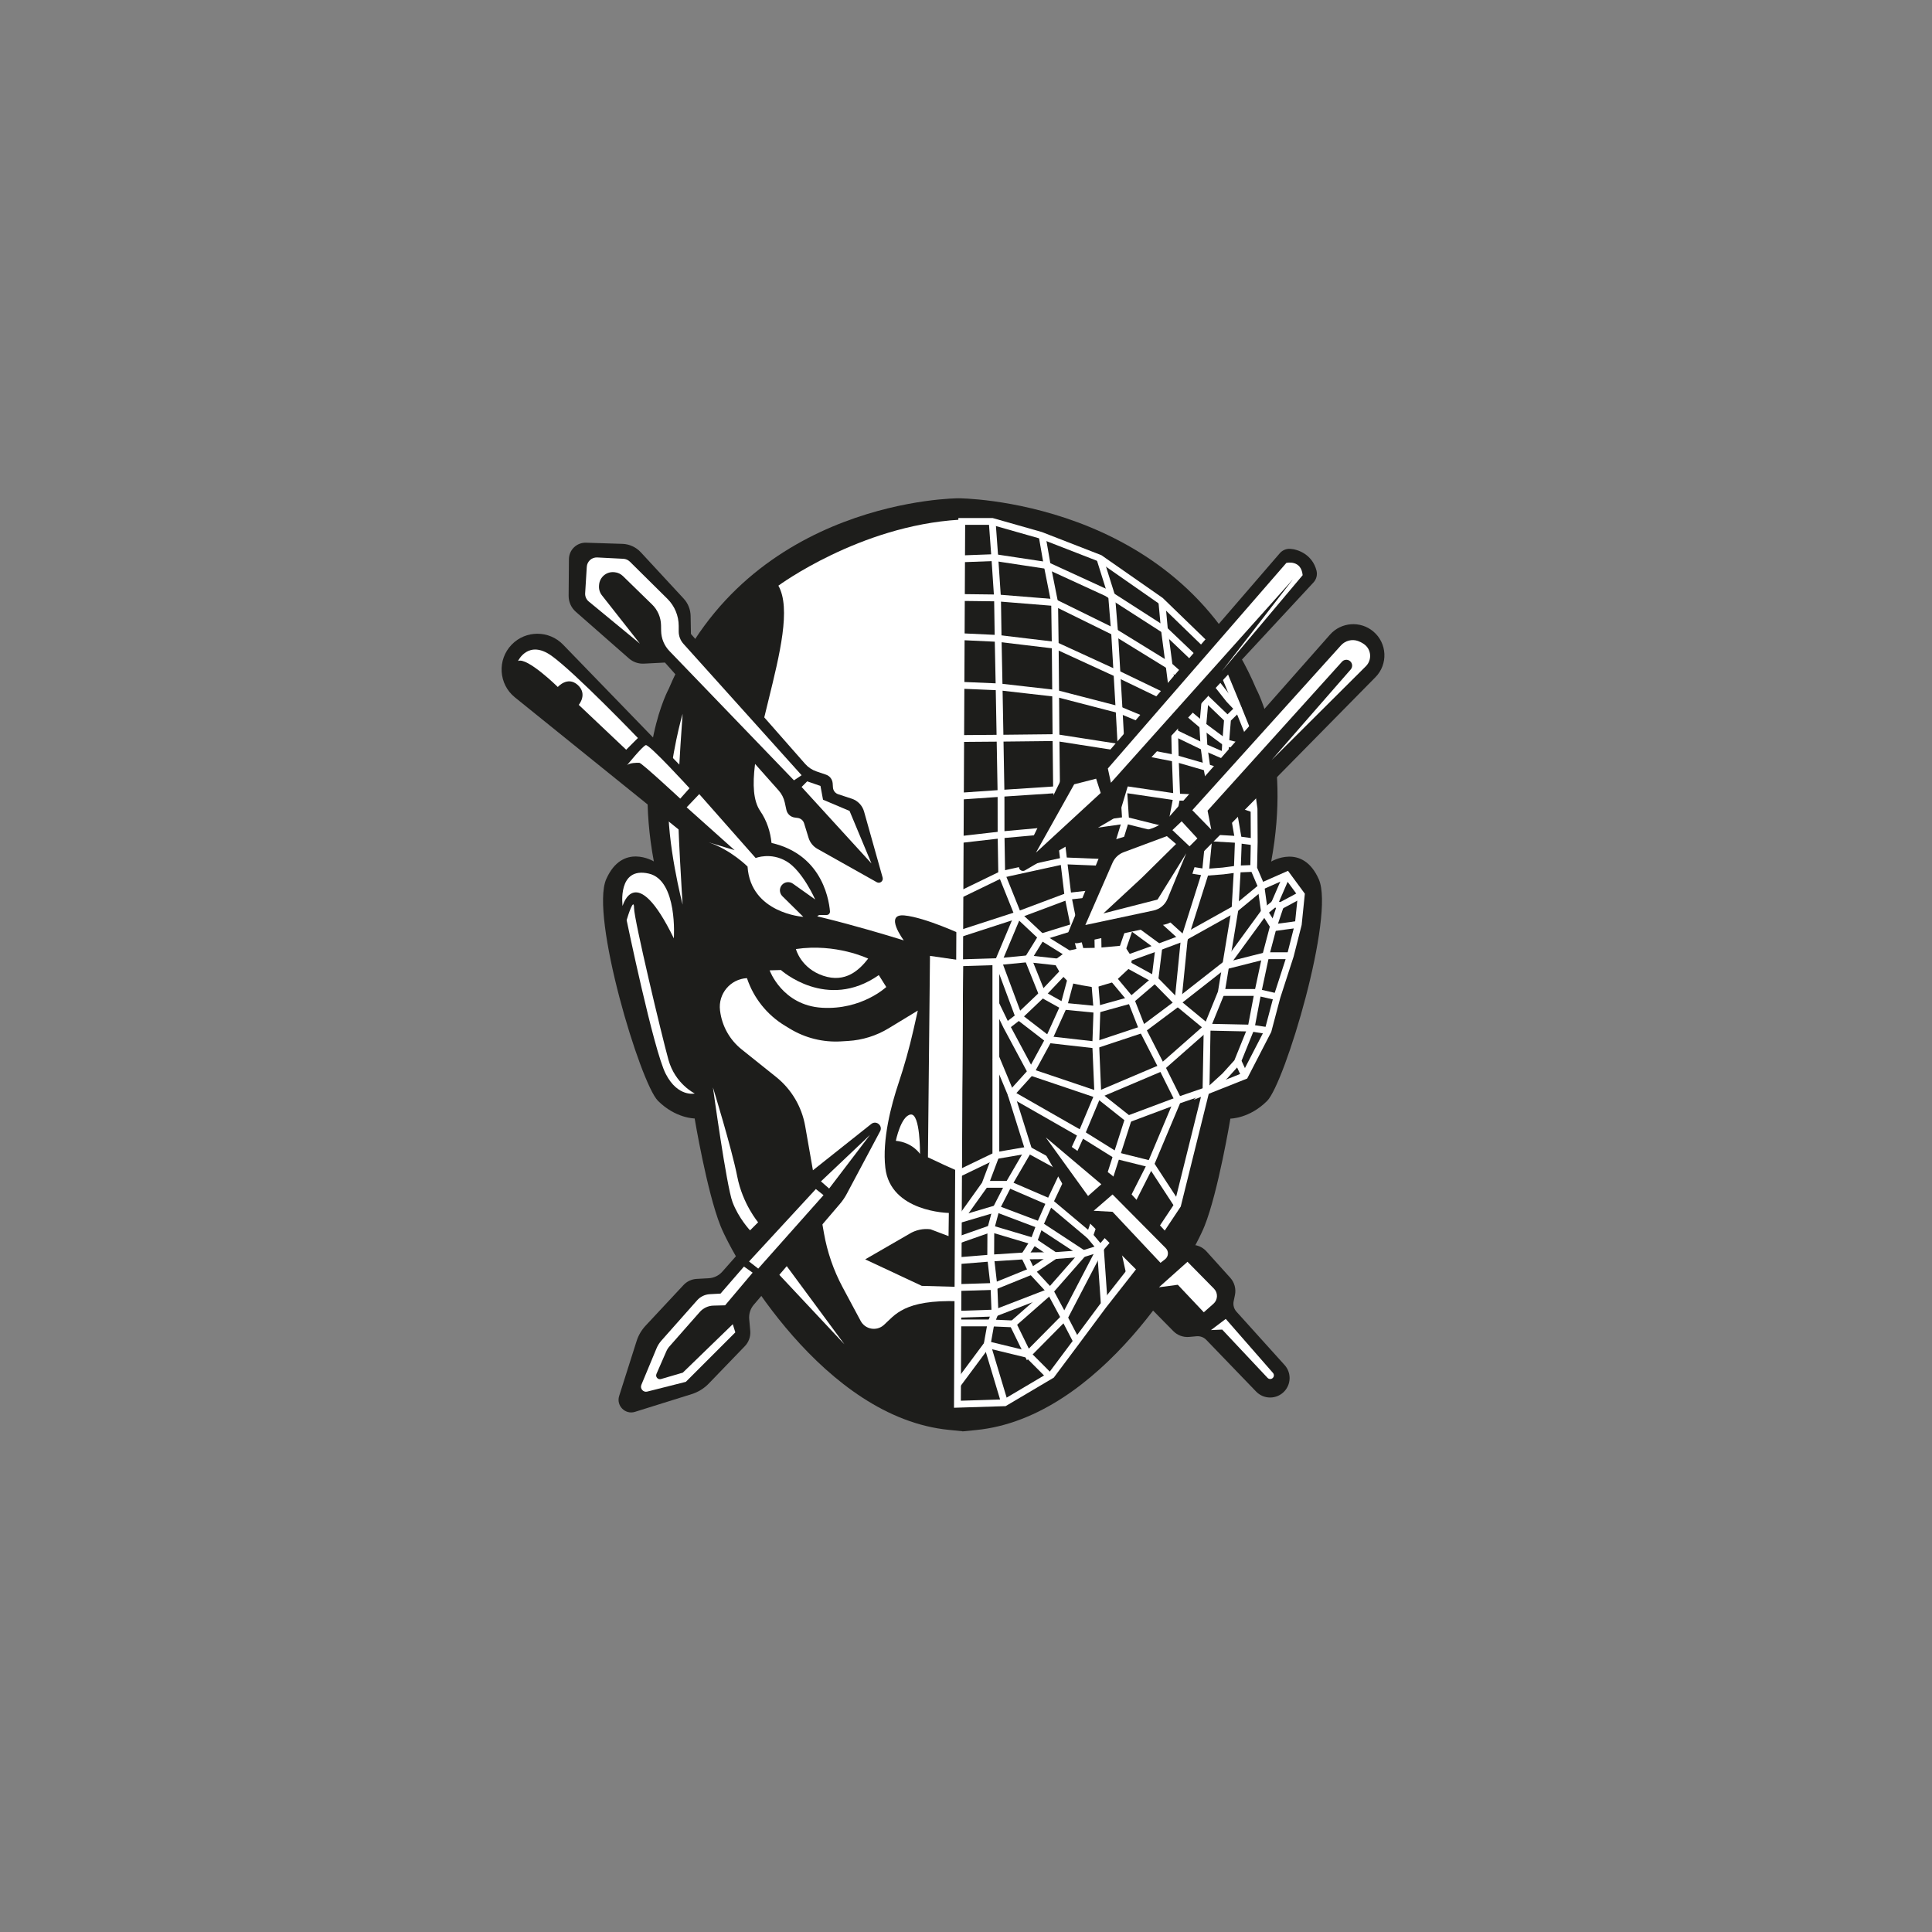 <?xml version="1.0" encoding="utf-8"?>
<!-- Generator: Adobe Illustrator 28.0.0, SVG Export Plug-In . SVG Version: 6.00 Build 0)  -->
<svg version="1.1" xmlns="http://www.w3.org/2000/svg" xmlns:xlink="http://www.w3.org/1999/xlink" x="0px" y="0px"
	 viewBox="0 0 850.39 850.39" style="enable-background:new 0 0 850.39 850.39;" xml:space="preserve">
<rect x="0" y="0" width="850.39" height="850.39" fill="#808080" stroke="none"/>
<style type="text/css">
	.st0{display:none;fill:#312783;}
	.st1{fill:#1D1D1B;}
	.st2{fill:#FFFFFF;}
	.st3{display:none;fill:#FFFFFF;}
	.st4{display:none;}
	.st5{display:inline;fill:#FFFFFF;}
	.st6{display:inline;}
	.st7{fill:#FFFFFF;stroke:#00E7FF;stroke-width:6;stroke-miterlimit:10;}
	.st8{fill:none;stroke:#FFFFFF;stroke-width:3;stroke-miterlimit:10;}
	.st9{display:inline;fill:#1D1D1B;stroke:#FFFFFF;stroke-width:1.5;stroke-miterlimit:10;}
	.st10{display:inline;fill:#1D1D1B;stroke:#FFFFFF;stroke-miterlimit:10;}
</style>
<g id="Шар_1">
	<rect x="124.26" y="172.78" class="st0" width="625.3" height="590.09"/>
	<path id="Head_Shape" class="st1" d="M557.73,484.59c-7.78,7.78-16.16,7.78-16.16,7.78s-5.39,32.33-11.38,47.29
		c-5.98,14.96-45.49,84.41-100.57,89.79l-5.99,0.6l-0.04-0.08l-5.88-0.59c-55.07-5.39-94.59-74.83-100.57-89.79
		c-5.99-14.97-11.38-47.29-11.38-47.29s-8.38,0-16.16-7.78c-7.78-7.78-29.93-81.41-22.75-97.58c7.18-16.16,20.95-7.78,20.95-7.78
		c-8.98-47.89,6.59-76.03,6.59-76.03c35.32-83.81,127.51-83.81,127.51-83.81s95.72,0.07,131.04,83.88c0,0,15.56,28.14,6.59,76.03
		c0,0,13.77-8.38,20.95,7.78C587.66,403.17,565.51,476.8,557.73,484.59z"/>
	<g id="Shades">
		<path id="Left_Eyelead" class="st2" d="M343.71,426.96c0,0,20.2,18.26,43.1,2.24l3.29,5.24c0,0-10.78,10.18-28.29,9.13
			s-23.05-16.46-23.05-16.46L343.71,426.96z"/>
		<path class="st2" d="M316.92,444.73l0.03,0.22c0.83,6.66,4.23,12.74,9.48,16.94l15.16,12.13c6.77,5.41,11.32,13.11,12.82,21.64
			l8.26,47.13c1.46,8.33,4.24,16.38,8.23,23.83l7.93,14.8c2.01,3.75,6.99,4.64,10.17,1.82c4.89-4.33,8.71-11.29,32.96-10.49
			l-0.05-6.31l-16.16-0.45l-24.92-11.67l19.39-11.2c2.79-1.73,6.09-2.45,9.34-2.04l7.95,3.01l0.13-10.2c0,0-25.7-0.33-27.95-19.88
			c-1.44-12.46,2.62-27.68,5.76-37.07c2.58-7.74,4.8-15.6,6.6-23.57l1.93-8.55l-12.84,7.8c-5.39,3.28-11.51,5.19-17.81,5.57
			l-3.12,0.19c-7.88,0.48-15.72-1.46-22.48-5.55l-2.24-1.36c-7.88-4.77-13.8-12.19-16.71-20.93l0,0h0
			C321.46,430.93,316.02,437.45,316.92,444.73z"/>
		<path id="Left_Eye" class="st2" d="M350.33,417.73c0,0,2.11,8.43,12.01,11.76s15.97-2.63,19.8-7.55
			C382.14,421.95,368.02,415.1,350.33,417.73z"/>
		<path class="st2" d="M394.31,502.14c0,0,2.24-11.01,6.53-11.57s4.11,17.36,4.11,17.36S401.78,502.89,394.31,502.14z"/>
		<path class="st2" d="M423.2,515.94c0.02,0.53-14.76-6.53-14.76-6.53l0.9-88.67l14.62,2.12L423.2,515.94z"/>
		<path class="st2" d="M342.61,257.79c0,0,35.71-26.38,79.58-29.03c0.43-0.03,0.79,0.31,0.79,0.74l0.83,182.04
			c0,0-16.5-7.71-25.7-8.6c-9.2-0.89-0.3,10.98-0.3,10.98s-45.12-14.25-64.11-15.14c0,0,13.06-24.04,0.89-41.85
			C322.42,339.12,353.88,277.68,342.61,257.79z"/>
		<path class="st2" d="M296.6,413.03c0,0,1.78-25.53-10.98-28.5c-14.02-3.26-11.58,14.25-11.58,14.25S279.68,378.3,296.6,413.03z"/>
		<path class="st2" d="M275.82,405.02c0,0,11.87,57.29,17.22,67.68s12.76,8.61,12.76,8.61s-8.61-4.16-11.58-14.84
			c-2.97-10.69-15.14-61.74-15.14-66.79S276.41,402.94,275.82,405.02z"/>
		<path class="st2" d="M313.81,478.63c0,0,5.94,43.34,8.61,50.46s7.72,12.47,7.72,12.47l3.56-3.56c0,0-6.83-8.01-9.2-20.18
			C322.12,505.64,313.81,478.63,313.81,478.63z"/>
		<polygon class="st2" points="340.53,558.47 344.09,554.32 371.69,591.72 		"/>
		<path class="st2" d="M300.46,314.19c0,0-5.34,18.11-6.23,37.4c-0.89,19.29,6.23,46.6,6.23,46.6s-2.37-36.51-2.08-48.09
			C298.68,338.53,300.46,314.19,300.46,314.19z"/>
	</g>
	<path id="Contour" class="st3" d="M421.65,656.99c-2.88,0-35.85-0.95-79.17-42.55c-1.25-1.2-2.89-1.83-4.62-1.78
		c-1.74,0.05-3.35,0.78-4.53,2.05l-9.36,10.06c-5.19,5.58-11.8,9.66-19.12,11.79l-29.09,9.05c-1.91,0.59-3.84,0.88-5.75,0.88
		c-4.76,0-9.36-1.8-12.99-5.21c-5.08-4.78-7.11-11.68-5.44-18.45l6.76-27.39c1.29-9.67,5.92-18.66,13.06-25.32L288.66,554
		c4.65-4.34,6.74-10.67,5.6-16.93l-3.9-21.3c-0.84-4.57-3.62-8.54-7.62-10.89l-2.51-1.47c-5.51-3.23-9.58-8.36-11.46-14.46
		l-23.08-74.65c-2.28-7.36-2.77-15.27-1.42-22.86l0.47-2.67c1.85-10.42,7.61-19.56,16.21-25.74c1.56-1.12,2.46-2.86,2.47-4.78
		c0.01-1.92-0.87-3.67-2.42-4.81v0l-46.5-34.12c-7.55-5.54-12.05-14.08-12.35-23.43c-0.31-9.35,3.63-18.17,10.8-24.19l13.17-11.06
		c1.04-1.13,1.61-2.59,1.61-4.13v-20.13c0-8.51,6.92-15.52,15.42-15.63l30.09-0.4c4.62-0.06,9.13,1.5,12.73,4.39l14.39,11.57
		c3.64,2.93,8.81,3.05,12.59,0.3c14.92-10.88,45.77-30.09,84.69-36.42c21.88-3.56,43.42-2.55,64.03,2.99
		c24.49,6.59,47.93,19.69,69.67,38.92c1.71,1.52,3.92,2.27,6.23,2.12c2.31-0.15,4.41-1.18,5.93-2.9l14.61-16.65
		c5.28-6.02,13.15-8.88,21.06-7.65l2.4,0.37c10.89,1.69,19.16,10.92,19.66,21.93l0.42,9.27c0.02,0.49,0.21,0.96,0.53,1.33
		c0.42,0.49,1.03,0.77,1.67,0.77h10.79c5.34,0,10.38,2.06,14.18,5.81c3.81,3.75,5.95,8.75,6.03,14.09l0.27,17.14
		c0.09,5.49-2.1,10.84-6.01,14.7l-38.23,37.76c-3.32,3.28-5.41,7.64-5.88,12.28l-0.84,8.17c-0.22,2.14,0.86,4.2,2.74,5.24
		c8.75,4.83,14.57,13.65,15.56,23.59l0.65,6.54c0.35,3.48,0.1,6.96-0.74,10.35l-16.6,66.88c-2.59,10.43-8.04,19.89-15.76,27.35
		l-7.52,7.27l-2.59,2.37c-2.28,2.09-3.84,4.91-4.39,7.95l-3.29,18.12c-0.78,4.31,0.43,8.67,3.32,11.96l2.86,3.25
		c3.8,4.32,5.3,10.24,4,15.84l-0.62,2.7c-0.6,2.61,0.09,5.38,1.86,7.39l18.62,21.19c8.51,9.69,8.04,24.42-1.08,33.54
		c-4.77,4.77-11.38,7.39-18.13,7.17c-6.75-0.21-13.18-3.24-17.64-8.31c-8.28-9.41-17.78-20.19-20.91-23.75l-7.2-1.44
		c-2.22-0.44-4.54,0.33-6.06,2.02c-5.75,6.41-17.74,18.75-33.35,29.37c-19.24,13.09-38.12,19.74-56.12,19.74
		C421.73,656.99,421.7,656.99,421.65,656.99z M338.05,603.11c4.14,0,8.04,1.57,11.04,4.45c21.6,20.74,40.21,30.48,52.02,35
		c12.64,4.84,20.38,4.89,20.57,4.89c0,0,0,0,0,0l0.04,0l0.01,0c16.05,0,33.14-6.09,50.78-18.09c14.78-10.06,26.15-21.77,31.61-27.86
		c3.76-4.19,9.52-6.1,15.03-5l10.36,2.07l1.06,1.21c0,0,11.89,13.5,21.98,24.96c2.77,3.14,6.59,4.95,10.78,5.08
		c4.19,0.13,8.12-1.42,11.08-4.38c5.57-5.57,5.86-14.58,0.66-20.5l-18.62-21.19c-3.79-4.32-5.29-10.24-3.99-15.84l0.62-2.7
		c0.6-2.62-0.09-5.38-1.87-7.4l-2.86-3.25c-4.83-5.49-6.85-12.77-5.55-19.97l3.29-18.12c0.92-5.08,3.53-9.79,7.33-13.28l2.54-2.33
		l7.39-7.14c6.44-6.22,10.98-14.1,13.13-22.79l16.6-66.88c0.58-2.33,0.75-4.71,0.51-7.1l-0.65-6.54
		c-0.68-6.82-4.67-12.87-10.68-16.18c-5.24-2.89-8.23-8.61-7.62-14.56l0.84-8.17c0.7-6.84,3.78-13.26,8.67-18.09l38.23-37.76
		c2.06-2.04,3.22-4.86,3.17-7.76l-0.27-17.14c-0.09-5.79-4.88-10.51-10.67-10.51h-10.79c-3.43,0-6.68-1.5-8.92-4.1
		c-1.7-1.98-2.7-4.51-2.82-7.11l-0.42-9.27c-0.3-6.5-5.17-11.93-11.6-12.93l-2.4-0.37c-4.67-0.73-9.31,0.96-12.42,4.51l-14.61,16.65
		c-3.2,3.65-7.64,5.82-12.5,6.13c-4.85,0.31-9.53-1.29-13.15-4.5c-20.63-18.25-42.77-30.65-65.83-36.85
		c-19.29-5.19-39.48-6.13-60.01-2.79c-36.96,6.02-66.37,24.33-80.6,34.71c-7.25,5.29-17.2,5.05-24.19-0.57l-14.39-11.57
		c-1.87-1.5-4.23-2.32-6.62-2.28l-30.09,0.4c-3.31,0.04-6.01,2.78-6.01,6.09v20.13c0,4.13-1.59,8.02-4.49,10.96l-0.16,0.16
		l-13.55,11.37c-4.91,4.12-7.61,10.16-7.4,16.57c0.21,6.41,3.29,12.26,8.46,16.05l46.5,34.12c4.04,2.96,6.34,7.54,6.32,12.55
		c-0.03,5.01-2.38,9.56-6.45,12.48c-6.57,4.72-10.96,11.7-12.38,19.66l-0.47,2.67c-1.08,6.1-0.69,12.45,1.14,18.37l23.08,74.65
		c1.18,3.82,3.73,7.03,7.17,9.05l2.51,1.47c6.41,3.76,10.85,10.1,12.18,17.4l3.9,21.3c1.73,9.47-1.43,19.05-8.47,25.62l-17.26,16.11
		c-5.58,5.21-9.18,12.25-10.14,19.82l-0.03,0.28l-6.89,27.92c-0.84,3.38,0.18,6.83,2.72,9.22c2.54,2.39,6.04,3.2,9.36,2.16
		l29.22-9.08c5.68-1.65,10.81-4.81,14.84-9.14l9.36-10.06c2.94-3.16,6.93-4.97,11.25-5.09C337.74,603.11,337.9,603.11,338.05,603.11
		z"/>
	<g class="st4">
		<circle class="st5" cx="250.07" cy="305.98" r="3.04"/>
		<g class="st6">
			<path class="st2" d="M483.76,445.14l-16.03-1.39l-9.7-5.46l-7.42-18.46l-12.16,2.39l-0.31-1.56l12.67-2.5l18.26-10.49l14-1.58
				l0.07,0l18.33,0.99l9.61,9.4l-1.83,15.25l-10.84,9.03L483.76,445.14z M468.2,442.21l15.39,1.33l14.05-4.18l10.11-8.42l1.66-13.84
				l-8.62-8.44l-17.67-0.95l-13.54,1.53l-17.49,10.05l7.2,17.91L468.2,442.21z"/>
			<path class="st2" d="M481.98,433.85l-10.96-1.67l-6.99-9.11l7.34-4.33l12.1-0.74l11.04-1.06l4.48,5.85l-8.79,8.63L481.98,433.85z
				 M471.89,430.71l9.98,1.53l7.5-2.22l7.5-7.37l-3.09-4.04l-10.21,0.98l-11.74,0.72l-5.46,3.23L471.89,430.71z"/>
			<path class="st2" d="M421.39,579.36l0.14-8.77l-0.13,0l0.19-24.61l-0.41-9.51l17.33-5.3l19.54,7.3l20.44,14.17l-18.24,18.65
				l-22.01,7.67L421.39,579.36z M423.17,567.49L423,577.73l14.95-0.36l21.43-7.46l16.67-17.04l-18.73-12.98l-18.85-7.05l-15.64,4.78
				l0.31,7.2l12.8-4.94l19.57,5.73l11.26,7.15l-12.45,7.5l-16.62,6.84L423.17,567.49z M423.18,546.51l-0.15,19.4l14.32-0.37
				l16.29-6.71l10.1-6.09l-8.91-5.65L436,541.57L423.18,546.51z"/>
			<polygon class="st2" points="422.05,555.48 421.96,553.9 435.73,553.12 450.29,552.15 463.89,551.77 477.29,551.96 
				477.26,553.55 463.9,553.35 450.35,553.74 435.82,554.71 			"/>
			<polygon class="st2" points="482.74,418.82 482.3,406.82 486.4,392.15 487.93,392.58 483.89,407.01 484.32,418.76 			"/>
			<polygon class="st2" points="494.8,418.23 493.5,417.31 500.55,407.33 512.54,397.96 502.75,378.37 494.53,361.15 494.52,360.99 
				489.87,278.43 483.37,246.33 457.79,236.4 458.36,234.92 484.75,245.16 491.45,278.28 496.09,360.75 504.17,377.67 
				514.54,398.41 501.71,408.43 			"/>
			<polygon class="st2" points="517.6,442.92 507.95,431.92 496.46,422.54 510.11,415.99 523.72,417.56 523.53,419.14 
				510.38,417.62 499.4,422.89 509.05,430.77 518.79,441.88 			"/>
			<polygon class="st2" points="439.62,487.19 438.52,486.05 452.78,472.17 460.85,457.57 467.28,442.56 476.47,431.61 
				477.69,432.63 468.65,443.4 462.26,458.3 454.06,473.14 			"/>
			<polygon class="st2" points="470.82,419.68 468.53,408.52 469.3,394.33 467.37,378.89 464.26,352.85 464.26,352.81 
				463.49,265.23 457.4,236.29 436.52,230.22 436.96,228.69 458.75,235.03 465.07,265.06 465.07,265.13 465.85,352.75 468.95,378.7 
				470.89,394.28 470.12,408.4 472.38,419.36 			"/>
			
				<rect x="457.35" y="413.73" transform="matrix(0.295 -0.955 0.955 0.295 -79.535 734.382)" class="st2" width="1.59" height="14.77"/>
			<polygon class="st2" points="448.92,448.02 447.83,446.87 458.2,437.09 471.11,430.73 471.81,432.16 459.11,438.41 			"/>
			<polygon class="st2" points="473.04,591.82 465.27,583.02 459.11,570.96 453.3,559.91 449.38,552.89 454.46,545.98 
				456.96,538.85 482.48,482.59 481.25,460.24 481.25,460.2 482.17,444.35 481.14,433.12 482.72,432.97 483.76,444.33 
				483.76,444.39 482.84,460.24 484.09,482.89 458.42,539.47 455.87,546.73 451.26,553.01 454.69,559.15 460.52,570.23 
				466.59,582.12 474.23,590.77 			"/>
			<path class="st2" d="M422.63,581.65c0,0-16.03-1.42-20.22,1.37c-7.47,4.98-9.6,14.07-9.6,14.07s13.04-6.12,18.37-5.59
				c5.32,0.53,10.78,17.86,10.78,17.86L422.63,581.65z"/>
			<path class="st2" d="M420.92,614.54l1.26-33.17l0.73-0.03c1.93-0.08,18.93-0.76,22.46,0.87c3.67,1.69,7.7,13.75,8.14,15.12
				l0.57,1.74l-1.66-0.78c-0.13-0.06-12.91-6.02-17.95-5.52c-3.53,0.35-9.15,10.99-11.86,17.61L420.92,614.54z M423.71,582.9
				l-0.88,23.07c2.52-5.38,7.31-14.35,11.48-14.77c4.37-0.44,13.36,3.26,17.1,4.9c-1.75-4.91-4.67-11.5-6.71-12.44
				C442.13,582.46,429.32,582.68,423.71,582.9z"/>
			<polygon class="st2" points="483.33,483.59 452.92,473.33 441.04,456.69 437.75,441.63 439.31,441.29 442.52,456.04 
				453.92,471.99 483.24,481.89 511.17,469.27 531.5,451.24 537.56,436.84 536.03,414.97 529.84,384.05 517.02,351.02 
				515.85,308.65 510.09,264.82 483.61,246.4 484.52,245.1 511.57,263.91 517.44,308.56 518.6,350.7 531.37,383.61 537.61,414.81 
				539.17,437.1 532.82,452.18 512.04,470.61 			"/>
			<polygon class="st2" points="474.69,499.9 444.23,483.29 438.34,465.81 439.85,465.31 445.54,482.19 474.82,498.16 
				512.61,484.42 531.71,450.89 550.8,452.08 558.15,452.08 558.15,453.67 550.73,453.67 532.6,452.53 513.7,485.71 			"/>
			<polygon class="st2" points="547.68,474.73 546.12,474.46 550,452.73 556.19,420.6 556.58,401.01 553.51,390.65 555.03,390.2 
				558.17,400.79 557.76,420.83 551.56,453.02 			"/>
			<path class="st2" d="M518.61,532.82l-7.78-62.64l-8.49-16.59l-5.01-13.09l-8.15-9.25l1.19-1.05l8.34,9.46l5.08,13.28l8.58,16.77
				l6.96,56.05l6.24-18.38l4.33-27.95l16.44-5.48l11.06-21.36l14.76-54.12l-14.36,3.15l-22.35,26.26l18.23-38.06l12.95-5.85
				l7.5,13.33l-15.23,55.86l-11.44,22.08l-16.14,5.38l-4.2,27.13L518.61,532.82z M554.86,391.03l-12.7,26.52l14.79-17.37l15.12-3.32
				l-6.1-10.84L554.86,391.03z"/>
			<polygon class="st2" points="562.09,438.77 554.02,437.47 538.12,437.77 530.63,432.57 522.93,418.74 524.32,417.97 
				531.84,431.48 538.61,436.17 554.13,435.89 562.35,437.21 			"/>
			
				<rect x="538.42" y="463.1" transform="matrix(0.382 -0.924 0.924 0.382 -102.407 789.713)" class="st2" width="1.59" height="16.63"/>
			<path class="st2" d="M508.27,547.82l-5.6-10.72l-16.54-14.96l-17.33-8.81l-16.2-6.45l-12.27,1.81l-19.18,31.27l0.51-24.51
				l17.39-7.99l-1.53-85.07l-14.62,2.19l-0.24-1.57l15.11-2.27l9.65-18.92l22.49-8.29l17.29-1.97l0.13,0.03l26.75,5.9l10.38,20.76
				l-5.56,24.62l-15.47,11.11l-21.23,7.08l-20.96-2.37l-13.53-10.75l-8.55-22.03l1.46,81.14l12.17-1.79l16.7,6.65l17.55,8.92
				l16.91,15.29l4.58,8.77l2.8-3.63l6.95-12.36l1.38,0.78l-7.01,12.46L508.27,547.82z M423.22,516.47l-0.37,17.67l14.95-24.37
				L423.22,516.47z M461.88,457.15l20.16,2.28l20.67-6.89l14.78-10.61l5.3-23.48L513,398.88l-25.88-5.71l-16.84,1.91l-21.73,8.01
				l-9.39,18.41l9.88,25.46L461.88,457.15z"/>
			<polygon class="st2" points="420.9,618.74 421.09,610.07 422.68,610.1 422.52,617.09 442.72,616.4 456.66,608.36 461.75,605.24 
				482.46,578.02 499.35,556.91 500.58,557.9 483.71,578.99 462.83,606.44 457.47,609.72 443.17,617.97 			"/>
			<polygon class="st2" points="442.2,617.44 433.58,592.05 435.2,581.42 437.29,577.96 436.73,566.4 434.98,553.97 435.17,540.61 
				437.75,531.7 444.28,519.51 451.83,505.99 443.51,482.03 445.01,481.51 453.56,506.14 445.68,520.27 439.23,532.3 436.76,540.85 
				436.57,553.87 438.31,566.29 438.9,578.36 436.73,581.97 435.21,591.91 443.7,616.93 			"/>
			
				<rect x="421.78" y="578.51" transform="matrix(0.979 -0.205 0.205 0.979 -110.008 98.967)" class="st2" width="1.59" height="3.66"/>
			
				<rect x="442.81" y="575.97" transform="matrix(0.768 -0.641 0.641 0.768 -264.514 423.993)" class="st2" width="19.25" height="1.59"/>
			<polygon class="st2" points="461.77,606.44 451.64,597.65 465.33,582.05 476.95,568.4 486.83,555.61 502.81,535.97 
				518.64,528.57 519.31,530 503.81,537.25 488.07,556.6 478.17,569.41 466.53,583.08 453.89,597.5 462.81,605.24 			"/>
			<polygon class="st2" points="472.89,549.77 471.48,549.04 486,520.89 515.81,505.98 526.4,506.77 526.28,508.36 516.12,507.6 
				487.17,522.07 			"/>
			<polygon class="st2" points="493.06,565.57 486.8,556.55 476.11,540.51 461.75,529.88 443.65,522.06 444.28,520.61 462.55,528.5 
				477.28,539.4 488.12,555.66 494.36,564.66 			"/>
			<polygon class="st2" points="483.33,577.95 476.89,569.32 471.33,558.65 472.74,557.91 478.24,568.47 484.6,577.01 			"/>
			<polygon class="st2" points="513.37,485.83 512.93,484.31 529.85,479.42 531.34,452.12 516.85,442.46 530.71,431.44 
				536.93,425.06 556.86,419.89 567.06,419.23 567.16,420.81 557.11,421.47 537.76,426.48 531.73,432.65 519.54,442.34 
				532.98,451.3 531.37,480.63 			"/>
			<polygon class="st2" points="523.83,419.12 523.42,417.59 536.25,414.19 542.51,400.43 553.72,389.85 554.81,391 543.82,401.37 
				537.38,415.53 			"/>
			
				<rect x="422.86" y="405.83" transform="matrix(0.946 -0.323 0.323 0.946 -107.976 162.539)" class="st2" width="25.82" height="1.59"/>
			<path class="st2" d="M422.37,422.86l-0.71-194.07l14.99-0.15c0.46,0,0.85,0.35,0.88,0.82l2.33,33.73l1.55,89.21l0,32.43
				l7.26,17.2l10.01,12.13l-1.22,1.01l-10.16-12.31l-7.48-17.71v-32.74l-1.55-89.18L436,230.28l-12.75,0.04l0.7,192.54
				L422.37,422.86z"/>
			<polygon class="st2" points="536.35,415.51 512.25,398.23 530.05,383.27 544.95,365.81 552.54,365.05 552.7,366.63 
				545.74,367.33 531.17,384.4 514.83,398.13 537.28,414.22 			"/>
			<polygon class="st2" points="543.96,400.95 542.37,400.85 544.55,366.64 538,338.56 540.63,302.22 542.21,302.34 539.6,338.44 
				546.15,366.5 			"/>
			<polygon class="st2" points="538.43,414 536.84,413.97 537.57,375.22 528.65,328.82 529.43,283.36 531.01,283.39 530.24,328.68 
				539.16,375.08 			"/>
			<polygon class="st2" points="423.88,393.48 423.23,392.03 440.37,384.24 468.08,377.99 504.93,379.17 530.73,383.05 
				530.49,384.62 504.74,380.74 468.24,379.59 440.87,385.75 			"/>
			<polygon class="st2" points="550.01,395.18 548.44,394.98 550.96,375.62 551.5,362.52 544.1,362.52 536.11,364.8 524.65,369.54 
				495.27,361.76 466.49,366 440.69,368.33 423.84,370.27 423.66,368.69 440.53,366.75 466.32,364.43 495.36,360.14 524.54,367.87 
				535.63,363.29 543.88,360.93 553.16,360.93 552.53,375.79 			"/>
			<polygon class="st2" points="544.73,313.93 540.66,308.89 528.86,293.8 512.27,278.18 487.17,261.96 460.75,249.62 
				437.28,246.16 423.39,246.73 423.33,245.15 437.36,244.56 437.44,244.57 461.21,248.08 461.32,248.13 487.94,260.57 
				513.31,276.98 530.03,292.73 541.9,307.9 545.96,312.93 			"/>
			<polygon class="st2" points="549.88,322.57 539.64,317.18 529.29,307.23 514.23,293.71 490.27,279.02 464.06,265.92 
				439.03,263.99 423.35,263.8 423.37,262.21 439.13,262.41 464.5,264.36 464.64,264.43 491.04,277.63 491.07,277.65 515.18,292.43 
				530.38,306.07 540.58,315.89 546.93,319.23 540.7,302.62 529.59,283.87 510.27,264.93 511.38,263.8 530.85,282.88 542.16,302 			
				"/>
			<polygon class="st2" points="544.93,329.51 538.78,327.73 529.51,320.63 516.21,309.25 491.28,297.27 464.26,284.73 
				439.39,281.84 423.32,281.06 423.4,279.48 439.55,280.26 464.69,283.18 491.96,295.84 517.08,307.91 530.53,319.41 
				539.51,326.29 545.37,327.99 			"/>
			<polygon class="st2" points="551.29,357.04 541.46,353.57 533.24,352.23 517.73,351.65 517.69,351.65 495.06,348.17 
				465.28,348.36 423.22,351.27 423.11,349.68 465.25,346.77 495.17,346.58 495.24,346.59 517.88,350.07 533.4,350.65 
				541.93,352.05 551.82,355.54 			"/>
			<polygon class="st2" points="549.67,345.96 538.67,340.94 530.38,338.43 517.04,334.57 493.43,329.92 465,325.47 423.37,325.86 
				423.35,324.28 465.11,323.89 465.18,323.9 493.72,328.36 517.41,333.02 530.83,336.91 539.28,339.47 550.33,344.52 			"/>
			<polygon class="st2" points="549.11,338.02 529.09,329.46 516.51,323.27 491.76,313.02 464.33,305.87 439.78,303.17 
				423.32,302.39 423.4,300.81 439.93,301.59 464.62,304.31 464.67,304.32 492.27,311.51 517.19,321.84 529.78,328.03 
				549.73,336.56 			"/>
			<path class="st7" d="M474.75,499.03"/>
		</g>
	</g>
</g>
<g id="Wireframe">
	<polyline class="st8" points="551.82,382.23 544.62,382.52 538.36,383.36 530.59,383.97 508.84,380.56 468.22,378.9 440.92,384.87 
		422.52,393.8 	"/>
	<polyline class="st8" points="422.52,369.56 440.63,367.48 466.58,365.13 495.45,361.06 514.57,365.82 532.09,368.76 
		543.38,369.41 552.06,370.58 	"/>
	<polyline class="st8" points="422.73,350.43 440.61,349.2 465.06,347.59 494.58,347.4 517.95,350.83 533.76,351.49 542.21,352.93 
		551.54,356.04 	"/>
	<polyline class="st8" points="423.6,325.06 440.18,324.93 464.81,324.66 493.5,329.13 517.31,333.81 531.38,337.86 539.33,340.33 
		549.97,345.13 	"/>
	<polyline class="st8" points="423.52,301.65 439.77,302.34 464.66,305.17 492.58,312.4 517.05,322.57 529.96,328.8 539.17,332.79 
		549.31,337.13 	"/>
	<polyline class="st8" points="423.44,280.26 439.34,281.01 464.47,284.01 491.66,296.5 516.59,308.52 529.64,319.57 539.48,326.89 
		549.46,329.51 	"/>
	<polyline class="st8" points="540.32,316.51 529.94,306.55 514.61,293 490.59,278.21 464.2,265.22 439.07,263.19 423.37,263 	"/>
	<polyline class="st8" points="423.36,245.97 437.88,245.43 460.96,248.92 487.23,260.99 512.55,277.26 529.95,293.86 
		540.97,307.83 545.53,312.66 	"/>
	<polygon class="st8" points="465.59,423.45 470.34,419.96 475.65,418.82 483.35,418.68 494.08,417.72 496.65,421.68 496.46,424.68 
		489.98,430.73 481.93,433.13 476.52,432.23 471.32,431.16 468.09,427.82 	"/>
	<polygon class="st8" points="482.84,444.33 468.18,442.9 458.78,437.66 452.49,422.01 458.43,412.41 472.81,407.97 483.15,406.86 
		497.51,407.71 510.09,416.94 508.34,431.19 497.84,440.17 	"/>
	<polygon class="st8" points="461.52,457.6 448.43,447.5 439.41,423.27 448.07,402.67 469.73,394.55 487.1,392.6 501.54,395.69 
		521.24,413.57 518.45,441.48 502.9,453.1 482.3,459.95 	"/>
	<polyline class="st8" points="465.59,423.45 452.49,422.01 439.41,423.27 422.37,423.79 	"/>
	<polyline class="st8" points="470.57,419.96 458.43,412.41 448.07,402.67 440.92,384.87 440.63,367.48 440.61,349.2 440.18,324.93 
		439.77,302.34 439.34,281.01 439.07,263.19 437.88,245.43 436.72,229.52 	"/>
	<polyline class="st8" points="475.65,418.82 472.81,407.97 470.09,394.51 468.22,378.9 466.58,365.13 465.06,347.59 464.81,324.66 
		464.66,305.17 464.47,284.01 464.2,265.22 460.96,248.92 458.69,235.83 	"/>
	<polyline class="st8" points="483.35,418.68 483.15,406.86 487.1,392.6 489.71,379.73 495.45,361.06 494.58,347.4 493.5,329.13 
		492.58,312.4 491.66,296.5 490.59,278.21 489.3,262.32 484.09,245.71 	"/>
	<polyline class="st8" points="494.08,417.72 497.51,407.71 502.58,396.58 509.17,379.88 515.07,365.91 517.95,350.83 
		517.31,333.81 517.05,322.57 516.59,308.52 514.61,293 512.55,277.26 511.41,264.92 	"/>
	<polyline class="st8" points="476.05,499.03 483.24,481.89 482.3,459.95 482.84,444.33 481.93,433.13 	"/>
	<polyline class="st8" points="489.98,430.73 497.84,440.17 502.9,453.1 511.38,469.69 518.3,483.59 	"/>
	<polyline class="st8" points="471.32,431.16 468.18,442.9 461.52,457.6 453.79,471.8 445.01,481.51 	"/>
	<polyline class="st8" points="443.03,451.68 448.43,447.5 458.78,437.66 468.09,427.82 	"/>
	<polyline class="st8" points="530.31,283.23 529.95,293.86 530.51,307.1 529.42,319.39 529.96,328.8 531.2,337.8 533.76,351.49 
		532.09,368.76 530.59,383.97 521.24,413.57 	"/>
	<line class="st8" x1="448.07" y1="402.67" x2="421.92" y2="411.16"/>
	<polyline class="st8" points="545.09,311.85 540.32,316.51 539.48,326.89 539.17,332.79 539.33,340.33 542.21,352.93 
		545.09,369.64 544.62,382.52 543.61,400.07 537.56,436.84 531.34,452.12 510.83,470.18 483.24,481.89 453.92,471.99 443.03,451.68 
		438.52,442.34 	"/>
	<polyline class="st8" points="422.63,566.7 437.5,566.24 454.09,559.52 464.3,552.67 454.98,546.41 436.13,540.8 422.57,545.57 	
		"/>
	<polyline class="st8" points="421.96,536.89 438.48,532 457.65,539.24 476.7,551.74 461.73,568.78 437.96,577.95 422.63,578.46 	
		"/>
	<polyline class="st8" points="555.54,390.93 551.82,382.23 552.06,370.58 551.98,356.04 550.51,345.32 549.85,337.25 
		549.46,329.51 549.07,321.72 545.09,311.85 538,294.67 530.31,283.23 510.83,264.36 484.09,245.71 458.1,235.6 436.72,229.52 
		423.33,229.52 421.42,618.09 442.2,617.44 462.81,605.24 473.9,590.4 485.53,574.75 497.13,559.98 507.61,546.55 518.32,530.47 
		530.83,480.1 531.34,452.12 518.45,441.48 508.34,431.19 496.46,424.68 	"/>
	<polyline class="st8" points="442.2,617.44 434.5,591.82 436.2,582.3 437.96,577.95 437.5,566.24 436.07,553.75 436.13,540.8 
		438.48,532 443.96,521.3 452.76,506.17 445.01,481.51 	"/>
	<polyline class="st8" points="421.46,609.36 434.5,591.82 452.43,596.17 462.19,605.96 	"/>
	<line class="st8" x1="445.85" y1="582.73" x2="461.73" y2="568.78"/>
	<polyline class="st8" points="496.65,421.68 509.41,417.1 520.56,412.94 543.61,400.07 555.48,390.28 	"/>
	<polyline class="st8" points="438.34,465.48 445.01,481.51 475.82,499.12 	"/>
	<polyline class="st8" points="479.65,543.87 462.09,529.13 443.96,521.3 433.58,521.3 	"/>
	<polyline class="st8" points="421.42,582.3 436.2,582.3 445.85,582.73 452.43,596.17 468.47,579.96 	"/>
	<path class="st8" d="M485.53,574.75"/>
	<polyline class="st8" points="438.34,423.3 438.34,508.65 421.92,516.56 	"/>
	<polyline class="st8" points="473.9,590.4 468.47,579.96 462.19,568.28 454.09,559.52 450.87,552.8 454.98,546.41 457.65,539.24 
		462.09,529.13 469.72,512.96 476.05,499.03 491.48,508.65 506.52,512.4 518.32,530.47 	"/>
	<polyline class="st8" points="438.34,508.65 433.58,521.3 422.57,536.71 	"/>
	<polyline class="st8" points="497.19,560.51 492.61,539.86 485.53,527.79 468.79,514.92 452.76,506.17 438.34,508.65 	"/>
	<polyline class="st8" points="530.83,480.1 518.3,484.41 506.52,512.4 492.61,539.86 484.35,549.48 477.22,551.7 464.3,552.67 
		450.87,552.8 436.07,553.75 421.53,554.93 	"/>
	<path class="st8" d="M498.94,557.42"/>
	<path class="st8" d="M483.24,481.89"/>
	<polyline class="st8" points="483.24,481.89 496.65,492.52 518.3,484.41 	"/>
	<polyline class="st8" points="468.47,579.96 484.35,549.48 479.65,543.87 487.17,522.07 496.87,491.83 	"/>
	<line class="st8" x1="486.02" y1="573.48" x2="484.35" y2="549.48"/>
	<polyline class="st8" points="556.07,401.79 560.96,397.78 563.57,398.73 560.37,408.29 557.11,420.67 553.53,437.48 
		550.68,452.53 544.62,467.51 539.17,473.54 532.47,479.66 547.89,473.54 558.15,453.67 562.09,438.77 567.95,420.67 571.46,406.86 
		572.79,393.8 566.43,385.16 555.03,390.2 	"/>
	<line class="st8" x1="545.09" y1="467.51" x2="547.89" y2="473.54"/>
	<polyline class="st8" points="558.15,453.67 550.68,452.53 531.34,452.12 	"/>
	<polyline class="st8" points="562.09,438.77 553.66,436.84 537.56,436.84 	"/>
	<polyline class="st8" points="567.95,420.67 557.11,420.67 539.17,425.2 	"/>
	<line class="st8" x1="563.57" y1="398.73" x2="572.79" y2="393.8"/>
	<line class="st8" x1="560.96" y1="397.78" x2="566.43" y2="385.16"/>
	<polyline class="st8" points="571.46,406.86 560.96,408.29 556.57,401.37 555.03,390.2 	"/>
	<line class="st8" x1="539.17" y1="425.2" x2="556.57" y2="401.37"/>
	<line class="st8" x1="518.5" y1="440.91" x2="540.35" y2="423.79"/>
</g>
<g id="Eye">
	<polygon class="st2" points="481.93,433.13 471.32,431.16 467.88,428.13 465.67,423.59 470.34,419.96 475.77,418.82 483.35,418.68 
		494.08,417.72 496.65,421.68 496.46,424.68 489.98,430.73 	"/>
</g>
<g id="Nodes" class="st4">
	<circle class="st9" cx="438.34" cy="509.01" r="2.13"/>
	<circle class="st9" cx="452.5" cy="506.94" r="2.13"/>
	<circle class="st9" cx="444.02" cy="521.73" r="2.13"/>
	<circle class="st9" cx="433.58" cy="521.73" r="2.13"/>
	<circle class="st9" cx="468.47" cy="515.3" r="2.13"/>
	<circle class="st9" cx="475.82" cy="499.12" r="2.13"/>
	<circle class="st9" cx="445.37" cy="481" r="2.13"/>
	<circle class="st9" cx="438.34" cy="466.79" r="2.13"/>
	<circle class="st9" cx="453.71" cy="471.57" r="2.13"/>
	<circle class="st9" cx="461.76" cy="457.11" r="2.13"/>
	<circle class="st9" cx="443.03" cy="451.46" r="2.13"/>
	<circle class="st9" cx="448.71" cy="447.17" r="2.13"/>
	<circle class="st9" cx="459.13" cy="437.18" r="2.13"/>
	<circle class="st9" cx="439.07" cy="423.8" r="2.13"/>
	<circle class="st9" cx="453.16" cy="422.39" r="2.13"/>
	<circle class="st9" cx="458.4" cy="412.48" r="2.13"/>
	<circle class="st9" cx="483.24" cy="481.89" r="2.13"/>
	<circle class="st9" cx="496.54" cy="492.52" r="2.13"/>
	<circle class="st9" cx="518.06" cy="484.36" r="2.13"/>
	<circle class="st9" cx="530.63" cy="480.37" r="2.13"/>
	<circle class="st9" cx="547.89" cy="473.54" r="2.13"/>
	<circle class="st9" cx="545.05" cy="467.36" r="2.13"/>
	<circle class="st9" cx="472.69" cy="407.95" r="2.13"/>
	<circle class="st9" cx="483.42" cy="406.86" r="2.13"/>
	<circle class="st9" cx="497.51" cy="407.71" r="2.13"/>
	<circle class="st9" cx="510" cy="416.87" r="2.13"/>
	<circle class="st9" cx="508.08" cy="431" r="2.13"/>
	<circle class="st9" cx="497.59" cy="440.15" r="2.13"/>
	<circle class="st9" cx="482.65" cy="444.33" r="2.13"/>
	<circle class="st9" cx="468.28" cy="442.55" r="2.13"/>
	<circle class="st9" cx="482.45" cy="459.71" r="2.13"/>
	<circle class="st9" cx="502.9" cy="453.1" r="2.13"/>
	<circle class="st9" cx="518.3" cy="441.15" r="2.13"/>
	<circle class="st9" cx="539.79" cy="425.06" r="2.13"/>
	<circle class="st9" cx="537.83" cy="436.44" r="2.13"/>
	<circle class="st9" cx="553.56" cy="436.84" r="2.13"/>
	<circle class="st9" cx="561.93" cy="438.77" r="2.13"/>
	<circle class="st9" cx="567.95" cy="420.81" r="2.13"/>
	<circle class="st9" cx="557.11" cy="420.67" r="2.13"/>
	<circle class="st9" cx="560.43" cy="408.17" r="2.13"/>
	<circle class="st9" cx="571.3" cy="407.16" r="2.13"/>
	<circle class="st9" cx="563.7" cy="399" r="2.13"/>
	<circle class="st9" cx="561.12" cy="397.57" r="2.13"/>
	<circle class="st9" cx="556.36" cy="401.82" r="2.13"/>
	<circle class="st9" cx="572.79" cy="394" r="2.13"/>
	<circle class="st9" cx="566.43" cy="385.16" r="2.13"/>
	<circle class="st9" cx="555.18" cy="390.28" r="2.13"/>
	<circle class="st9" cx="448.07" cy="403.07" r="2.13"/>
	<circle class="st9" cx="469.83" cy="394.81" r="2.13"/>
	<circle class="st9" cx="486.8" cy="392.68" r="2.13"/>
	<circle class="st9" cx="502.59" cy="396.58" r="2.13"/>
	<circle class="st9" cx="520.63" cy="412.62" r="2.13"/>
	<circle class="st9" cx="543.36" cy="399.91" r="2.13"/>
	<circle class="st9" cx="551.82" cy="381.97" r="2.13"/>
	<circle class="st9" cx="544.62" cy="382.52" r="2.13"/>
	<circle class="st9" cx="530.35" cy="384.09" r="2.13"/>
	<circle class="st9" cx="508.84" cy="380.56" r="2.13"/>
	<circle class="st9" cx="489.68" cy="379.84" r="2.13"/>
	<circle class="st9" cx="468.22" cy="378.9" r="2.13"/>
	<circle class="st9" cx="441.25" cy="384.97" r="2.13"/>
	<circle class="st9" cx="440.63" cy="367.47" r="2.13"/>
	<circle class="st9" cx="466.42" cy="365.01" r="2.13"/>
	<circle class="st9" cx="495.09" cy="361.06" r="2.13"/>
	<circle class="st9" cx="514.72" cy="365.82" r="2.13"/>
	<circle class="st9" cx="532.13" cy="368.46" r="2.13"/>
	<circle class="st9" cx="545.09" cy="369.77" r="2.13"/>
	<circle class="st9" cx="552.06" cy="370.07" r="2.13"/>
	<circle class="st9" cx="551.98" cy="356.04" r="2.13"/>
	<circle class="st9" cx="542.47" cy="353.09" r="2.13"/>
	<circle class="st9" cx="533.28" cy="351.72" r="2.13"/>
	<circle class="st9" cx="517.95" cy="350.52" r="2.13"/>
	<circle class="st9" cx="494.57" cy="347.4" r="2.13"/>
	<circle class="st9" cx="465.06" cy="347.59" r="2.13"/>
	<circle class="st9" cx="440.61" cy="349.2" r="2.13"/>
	<circle class="st9" cx="439.98" cy="324.74" r="2.13"/>
	<circle class="st9" cx="464.7" cy="324.74" r="2.13"/>
	<circle class="st9" cx="493.59" cy="329.51" r="2.13"/>
	<circle class="st9" cx="517.2" cy="334.32" r="2.13"/>
	<circle class="st9" cx="531.15" cy="337.95" r="2.13"/>
	<circle class="st9" cx="539.57" cy="340.83" r="2.13"/>
	<circle class="st9" cx="550.59" cy="345.52" r="2.13"/>
	<circle class="st9" cx="439.77" cy="302.34" r="2.13"/>
	<circle class="st9" cx="439.34" cy="281.24" r="2.13"/>
	<circle class="st9" cx="439.05" cy="263.32" r="2.13"/>
	<circle class="st9" cx="437.79" cy="245.67" r="2.13"/>
	<circle class="st9" cx="436.83" cy="229.77" r="2.13"/>
	<circle class="st9" cx="458.77" cy="235.98" r="2.13"/>
	<circle class="st9" cx="461.04" cy="249.23" r="2.13"/>
	<circle class="st9" cx="464.12" cy="265.68" r="2.13"/>
	<circle class="st9" cx="464.36" cy="284.21" r="2.13"/>
	<circle class="st9" cx="464.53" cy="305.22" r="2.13"/>
	<circle class="st9" cx="484.27" cy="246.13" r="2.13"/>
	<circle class="st9" cx="489.3" cy="262.43" r="2.13"/>
	<circle class="st9" cx="490.61" cy="278.34" r="2.13"/>
	<circle class="st9" cx="491.83" cy="296.46" r="2.13"/>
	<circle class="st9" cx="492.59" cy="312.66" r="2.13"/>
	<circle class="st9" cx="511.65" cy="265.04" r="2.13"/>
	<circle class="st9" cx="512.68" cy="277.57" r="2.13"/>
	<circle class="st9" cx="514.66" cy="293.41" r="2.13"/>
	<circle class="st9" cx="516.51" cy="308.65" r="2.13"/>
	<circle class="st9" cx="517.09" cy="322.5" r="2.13"/>
	<circle class="st9" cx="530.45" cy="283.42" r="2.13"/>
	<circle class="st9" cx="529.85" cy="294.93" r="2.13"/>
	<circle class="st9" cx="538.03" cy="294.82" r="2.13"/>
	<circle class="st9" cx="530.34" cy="307.12" r="2.13"/>
	<circle class="st9" cx="545.37" cy="312.55" r="2.13"/>
	<circle class="st9" cx="540.09" cy="316.35" r="2.13"/>
	<circle class="st9" cx="529.49" cy="319.2" r="2.13"/>
	<circle class="st9" cx="530.08" cy="328.81" r="2.13"/>
	<circle class="st9" cx="539.53" cy="326.68" r="2.13"/>
	<circle class="st9" cx="549.46" cy="329.32" r="2.13"/>
	<circle class="st9" cx="539.15" cy="332.71" r="2.13"/>
	<circle class="st9" cx="549.71" cy="337.34" r="2.13"/>
	<circle class="st9" cx="511.38" cy="469.69" r="2.13"/>
	<circle class="st9" cx="531.34" cy="452.12" r="2.13"/>
	<circle class="st9" cx="550.51" cy="452.52" r="2.13"/>
	<circle class="st9" cx="557.81" cy="453.82" r="2.13"/>
	<circle class="st9" cx="438.68" cy="532.28" r="2.13"/>
	<circle class="st9" cx="462.09" cy="529.13" r="2.13"/>
	<circle class="st9" cx="457.83" cy="539.32" r="2.13"/>
	<circle class="st9" cx="479.65" cy="543.33" r="2.13"/>
	<circle class="st9" cx="491.5" cy="508.66" r="2.13"/>
	<circle class="st9" cx="506.4" cy="512.48" r="2.13"/>
	<circle class="st9" cx="485.27" cy="527.59" r="2.13"/>
	<circle class="st9" cx="492.46" cy="539.96" r="2.13"/>
	<circle class="st9" cx="518.32" cy="530.45" r="2.13"/>
	<circle class="st9" cx="497.19" cy="560.17" r="2.13"/>
	<circle class="st9" cx="486.48" cy="573.69" r="2.13"/>
	<circle class="st9" cx="473.74" cy="590.94" r="2.13"/>
	<circle class="st9" cx="468.32" cy="579.96" r="2.13"/>
	<circle class="st9" cx="462.18" cy="568.05" r="2.13"/>
	<circle class="st9" cx="462.18" cy="605.66" r="2.13"/>
	<circle class="st9" cx="452.3" cy="596.17" r="2.13"/>
	<circle class="st9" cx="434.5" cy="592.55" r="2.13"/>
	<circle class="st9" cx="441.83" cy="616.98" r="2.13"/>
	<circle class="st9" cx="445.85" cy="582.41" r="2.13"/>
	<circle class="st9" cx="436.22" cy="582.73" r="2.13"/>
	<circle class="st9" cx="437.76" cy="577.83" r="2.13"/>
	<circle class="st9" cx="437.41" cy="566.27" r="2.13"/>
	<circle class="st9" cx="454.09" cy="559.52" r="2.13"/>
	<circle class="st9" cx="463.86" cy="552.35" r="2.13"/>
	<circle class="st9" cx="475.87" cy="551.92" r="2.13"/>
	<circle class="st9" cx="483.9" cy="549.8" r="2.13"/>
	<circle class="st9" cx="454.98" cy="546.71" r="2.13"/>
	<circle class="st9" cx="436.22" cy="541.45" r="2.13"/>
	<circle class="st9" cx="436.07" cy="553.75" r="2.13"/>
	<circle class="st9" cx="451.45" cy="552.81" r="2.13"/>
</g>
<g id="Layer_6">
	<g id="Tools">
		<g id="Tool1">
			<path class="st1" d="M488.29,330.44l75.01-86.91c1.12-1.3,2.77-2.03,4.48-1.96c3.5,0.15,9.87,2.5,11.69,9.58
				c0.47,1.83-0.02,3.79-1.3,5.19l-79.16,85.37c-1.29,1.42-2.24,3.1-2.79,4.94l-2.63,8.8c-0.66,2.22-2.14,4.1-4.14,5.27
				l-38.29,22.38c-1.52,0.89-3.27-0.73-2.49-2.31l19.33-39.58c1.19-2.44,3.41-4.22,6.05-4.86l7.57-1.84
				C484.22,333.88,486.54,332.46,488.29,330.44z"/>
			<polygon class="st2" points="455.98,375.3 484.49,349.03 482.47,342.75 472.81,345.22 			"/>
			<path class="st2" d="M488.98,344.54l-1.35-6.29l78.57-90.47c0,0,6.51-1.57,7.18,5.39l-35.69,42.43l31.43-40.63L488.98,344.54z"/>
		</g>
		<g id="Tool2">
			<path class="st1" d="M457.8,495.15l28.26,19.64c3.61,2.51,6.94,5.42,9.92,8.66l20.62,22.48c1.44,1.57,3.54,2.38,5.66,2.17
				l1.46-0.14c2.75-0.27,5.46,0.78,7.31,2.84l10.49,11.64c1.86,2.06,2.62,4.89,2.05,7.61l-0.56,2.68c-0.35,1.66,0.12,3.39,1.25,4.64
				l21.2,23.5c2.98,3.34,2.88,8.42-0.23,11.64h0c-3.37,3.5-8.97,3.5-12.34,0l-21.92-22.74c-1.12-1.16-2.7-1.75-4.3-1.6l-3.24,0.29
				c-2.6,0.24-5.16-0.7-6.99-2.56l-9.85-10c-1.62-1.64-2.52-3.85-2.51-6.16l0.01-2.37c0.54-2.29-0.15-4.69-1.81-6.36l-21.98-21.98
				c-3.75-3.75-6.99-7.99-9.62-12.59l-16.17-28.3C453.31,496.04,455.8,493.76,457.8,495.15z"/>
			<polygon class="st2" points="460.29,500.61 484.76,521.27 478.92,526.43 			"/>
			<path class="st2" d="M481.39,532.94l8.31-7.18l23.43,23.63c1.39,1.4,1.23,3.69-0.32,4.9l-2.01,1.55l-21.1-22.45L481.39,532.94z"
				/>
			<path class="st2" d="M510.12,566.61l12.57-11.22l11.66,11.84c1.83,1.86,1.73,4.88-0.22,6.62l-4.26,3.77l-11.45-12.12
				L510.12,566.61z"/>
			<path class="st2" d="M539.53,580.53l20.78,23.78c0.56,0.64,0.53,1.6-0.07,2.2l0,0c-0.64,0.64-1.69,0.63-2.32-0.04l-19.96-21.24
				l-4.94,0.22L539.53,580.53z"/>
		</g>
		<g id="Too3">
			<path class="st1" d="M470.38,409.96l14.42-35.02c1.08-2.62,3.28-4.61,5.99-5.42l15.46-4.64c3.23-0.97,6.13-2.83,8.37-5.36
				l70.77-80.15c4.93-5.58,13.41-6.21,19.11-1.4v0c6.1,5.15,6.53,14.4,0.93,20.09l-75.29,76.43c-1.97,2-3.45,4.43-4.32,7.1
				l-6.21,19.08c-1.04,3.19-3.69,5.58-6.97,6.28l-37.97,8.14C471.69,415.74,469.22,412.78,470.38,409.96z"/>
			<path class="st2" d="M513.59,368.03l-19,7.08c-2.18,0.81-3.94,2.48-4.88,4.61l-11.99,27.44l30.01-6.39
				c2.77-0.59,5.08-2.51,6.16-5.14l8.26-20.06l-12.64,20.38l-23.85,6.11l16.92-15.69l15.08-14.88L513.59,368.03z"/>
			<polygon class="st2" points="516.04,365.38 520.12,361.51 527.05,369.05 523.58,372.52 			"/>
			<path class="st2" d="M524.8,356.62l65.43-72.54c1.89-2.1,4.87-2.89,7.53-1.93c0.83,0.3,1.72,0.74,2.62,1.37
				c3.25,2.26,3.62,6.94,0.82,9.73l-41.54,41.35l34.87-39.93c0.97-1.11,0.81-2.82-0.36-3.72c-0.02-0.01-0.04-0.03-0.06-0.04
				c-1.04-0.79-2.53-0.63-3.41,0.34l-59.17,65.57l1.63,8.36L524.8,356.62z"/>
		</g>
		<g id="Tool4">
			<path class="st1" d="M306.81,344.6l-58.97-60.86c-6.18-6.38-16.41-6.39-22.6-0.02l0,0c-6.46,6.65-5.81,17.41,1.4,23.23
				l92.68,74.8c1.26,1.02,2.19,2.4,2.63,3.97c1.94,6.78,9.9,26.19,37.03,24.35c0.9-0.06,1.54-0.9,1.35-1.79l-0.82-3.75
				c-0.2-0.92,0.5-1.79,1.44-1.79h2.9c0.87,0,1.54-0.74,1.47-1.6c-0.53-6.12-4.27-27.82-30.52-30.93c-1.76-0.21-3.4-1.03-4.65-2.28
				L306.81,344.6z"/>
			<path class="st2" d="M228.02,290.94c0,0,4.49-9.65,14.82-2.24s37.94,36.14,37.94,36.14l-5.16,5.16l-20.88-19.75
				c0,0,4.04-4.71-0.45-8.76c-4.49-4.04-8.76,0.9-8.76,0.9S232.06,289.15,228.02,290.94z"/>
			<path class="st2" d="M275.96,336.86c0,0,6.78-8.38,8.28-8.88c1.5-0.5,19.26,18.96,19.26,18.96l-4.09,4.59
				c0,0-16.86-15.66-17.96-15.76C280.35,335.67,276.96,335.77,275.96,336.86z"/>
			<path class="st2" d="M344.38,394.48l9.21,9.08c0,0-23.2-1.5-24.55-22.15c0,0-7.33-7.34-17.06-10.63l11.37,3.44l-21.11-18.87
				l5.54-5.82l24.84,28.14c0,0,6.58-2.7,13.62,1.49c7.03,4.19,12.57,16.76,12.57,16.76l-9.81-6.97c-1.49-1.06-3.54-0.84-4.77,0.51
				c-0.63,0.69-0.94,1.56-0.94,2.43C343.3,392.84,343.66,393.77,344.38,394.48z"/>
		</g>
		<g id="Tool5">
			<path class="st1" d="M363.58,340.98l-4.23-1.44c-1.92-0.65-3.63-1.8-4.97-3.32l-50.26-57.17l-0.14-7.95
				c-0.05-2.83-1.14-5.54-3.06-7.62l-18.88-20.4c-2.09-2.26-5.01-3.59-8.09-3.69l-15.99-0.51c-4.1-0.13-7.51,3.14-7.54,7.25
				l-0.13,16.1c-0.02,2.7,1.13,5.28,3.16,7.06l23.37,20.52c1.82,1.6,4.19,2.42,6.61,2.3l9.25-0.48l50.07,56.33
				c1.32,1.48,2.23,3.28,2.66,5.22l0.73,3.32c0.39,1.76,1.83,3.09,3.61,3.34l1.4,0.19c1.31,0.18,2.39,1.1,2.78,2.36l1.98,6.43
				c0.63,2.04,2.02,3.76,3.88,4.81l26.13,14.68c1.38,0.78,3.01-0.51,2.58-2.03l-8.18-29.08c-0.75-2.67-2.79-4.79-5.42-5.65
				l-5.94-1.95c-1.32-0.43-2.24-1.62-2.33-3.01l-0.12-1.8C366.38,343.03,365.23,341.54,363.58,340.98z"/>
			<polygon class="st2" points="352.83,346.39 383.59,380.07 373.94,356.94 362.26,352 361.14,345.94 355.3,343.92 			"/>
			<path class="st2" d="M349.47,343.47l3.37-2.24l-52.02-57.85c-1.34-1.49-2.08-3.43-2.08-5.43v-2.44c0-4.49-1.8-8.79-4.99-11.95
				l-16.5-16.33c-0.77-0.76-1.79-1.21-2.87-1.27l-11.49-0.59c-2.41-0.12-4.46,1.71-4.61,4.12l-0.72,11.61
				c-0.09,1.4,0.5,2.77,1.59,3.66l22.52,18.55l-16.73-21.27c-0.94-1.19-1.39-2.69-1.28-4.2l0.03-0.41c0.26-3.41,3.27-5.93,6.67-5.57
				l0.24,0.02c1.35,0.14,2.62,0.74,3.59,1.69l12.83,12.51c2.47,2.4,3.88,5.69,3.94,9.13l0.04,2.51c0.06,3.3,1.36,6.46,3.65,8.84
				L349.47,343.47z"/>
		</g>
		<g id="Tool6">
			<path class="st1" d="M354.76,518.03l-36.83,41.71c-1.52,1.72-3.67,2.76-5.97,2.89l-5.31,0.29c-2.21,0.12-4.3,1.09-5.81,2.72
				l-16.67,17.87c-1.81,1.94-3.17,4.26-3.97,6.79l-7.67,24.15c-1.36,4.29,2.67,8.33,6.96,6.99l24.95-7.8
				c2.87-0.9,5.46-2.5,7.54-4.66l15.74-16.32c1.81-1.8,2.73-4.3,2.51-6.85l-0.46-5.21c-0.2-2.28,0.52-4.56,2.01-6.3l37.93-44.41
				c1.15-1.34,2.15-2.81,2.98-4.37l14.69-27.57c1.32-2.47-1.69-4.97-3.88-3.23l-25.64,20.36
				C356.76,515.96,355.71,516.95,354.76,518.03z"/>
			<polygon class="st2" points="362.48,526.06 333.74,558.39 329.7,555.25 359.11,523.37 			"/>
			<path class="st2" d="M327.46,557.49l3.82,2.69l-12.12,14.37l-5.14,0.13c-2.31,0.06-4.48,1.08-6.01,2.81l-13.36,15.17
				c-0.57,0.64-1.03,1.37-1.37,2.16l-4.33,9.91c-0.57,1.3,0.64,2.67,2,2.27l9.59-2.81l22-21.33l1.12,3.59l-21.78,21.78l-16.99,4.29
				c-1.77,0.45-3.29-1.33-2.57-3.01l6.66-16.02c0.52-1.24,1.24-2.39,2.13-3.4l15.75-17.76c1.41-1.59,3.41-2.56,5.53-2.68l4.76-0.26
				L327.46,557.49z"/>
			<polygon class="st2" points="361.35,520 382.91,499.57 364.95,523.15 			"/>
		</g>
	</g>
</g>
<g id="Eye_nodes" class="st4">
	<circle class="st10" cx="466.13" cy="423.08" r="2.13"/>
	<circle class="st10" cx="470.29" cy="419.87" r="2.13"/>
	<circle class="st10" cx="475.55" cy="418.83" r="2.13"/>
	<circle class="st10" cx="483.14" cy="418.6" r="2.13"/>
	<circle class="st10" cx="493.8" cy="417.63" r="2.13"/>
	<circle class="st10" cx="496.11" cy="421.34" r="2.13"/>
	<circle class="st10" cx="495.8" cy="424.32" r="2.13"/>
	<circle class="st10" cx="490.05" cy="430.35" r="2.13"/>
	<circle class="st10" cx="481.73" cy="432.76" r="2.13"/>
	<circle class="st10" cx="471.17" cy="430.63" r="2.13"/>
	<circle class="st10" cx="467.81" cy="427.6" r="2.13"/>
</g>
</svg>

